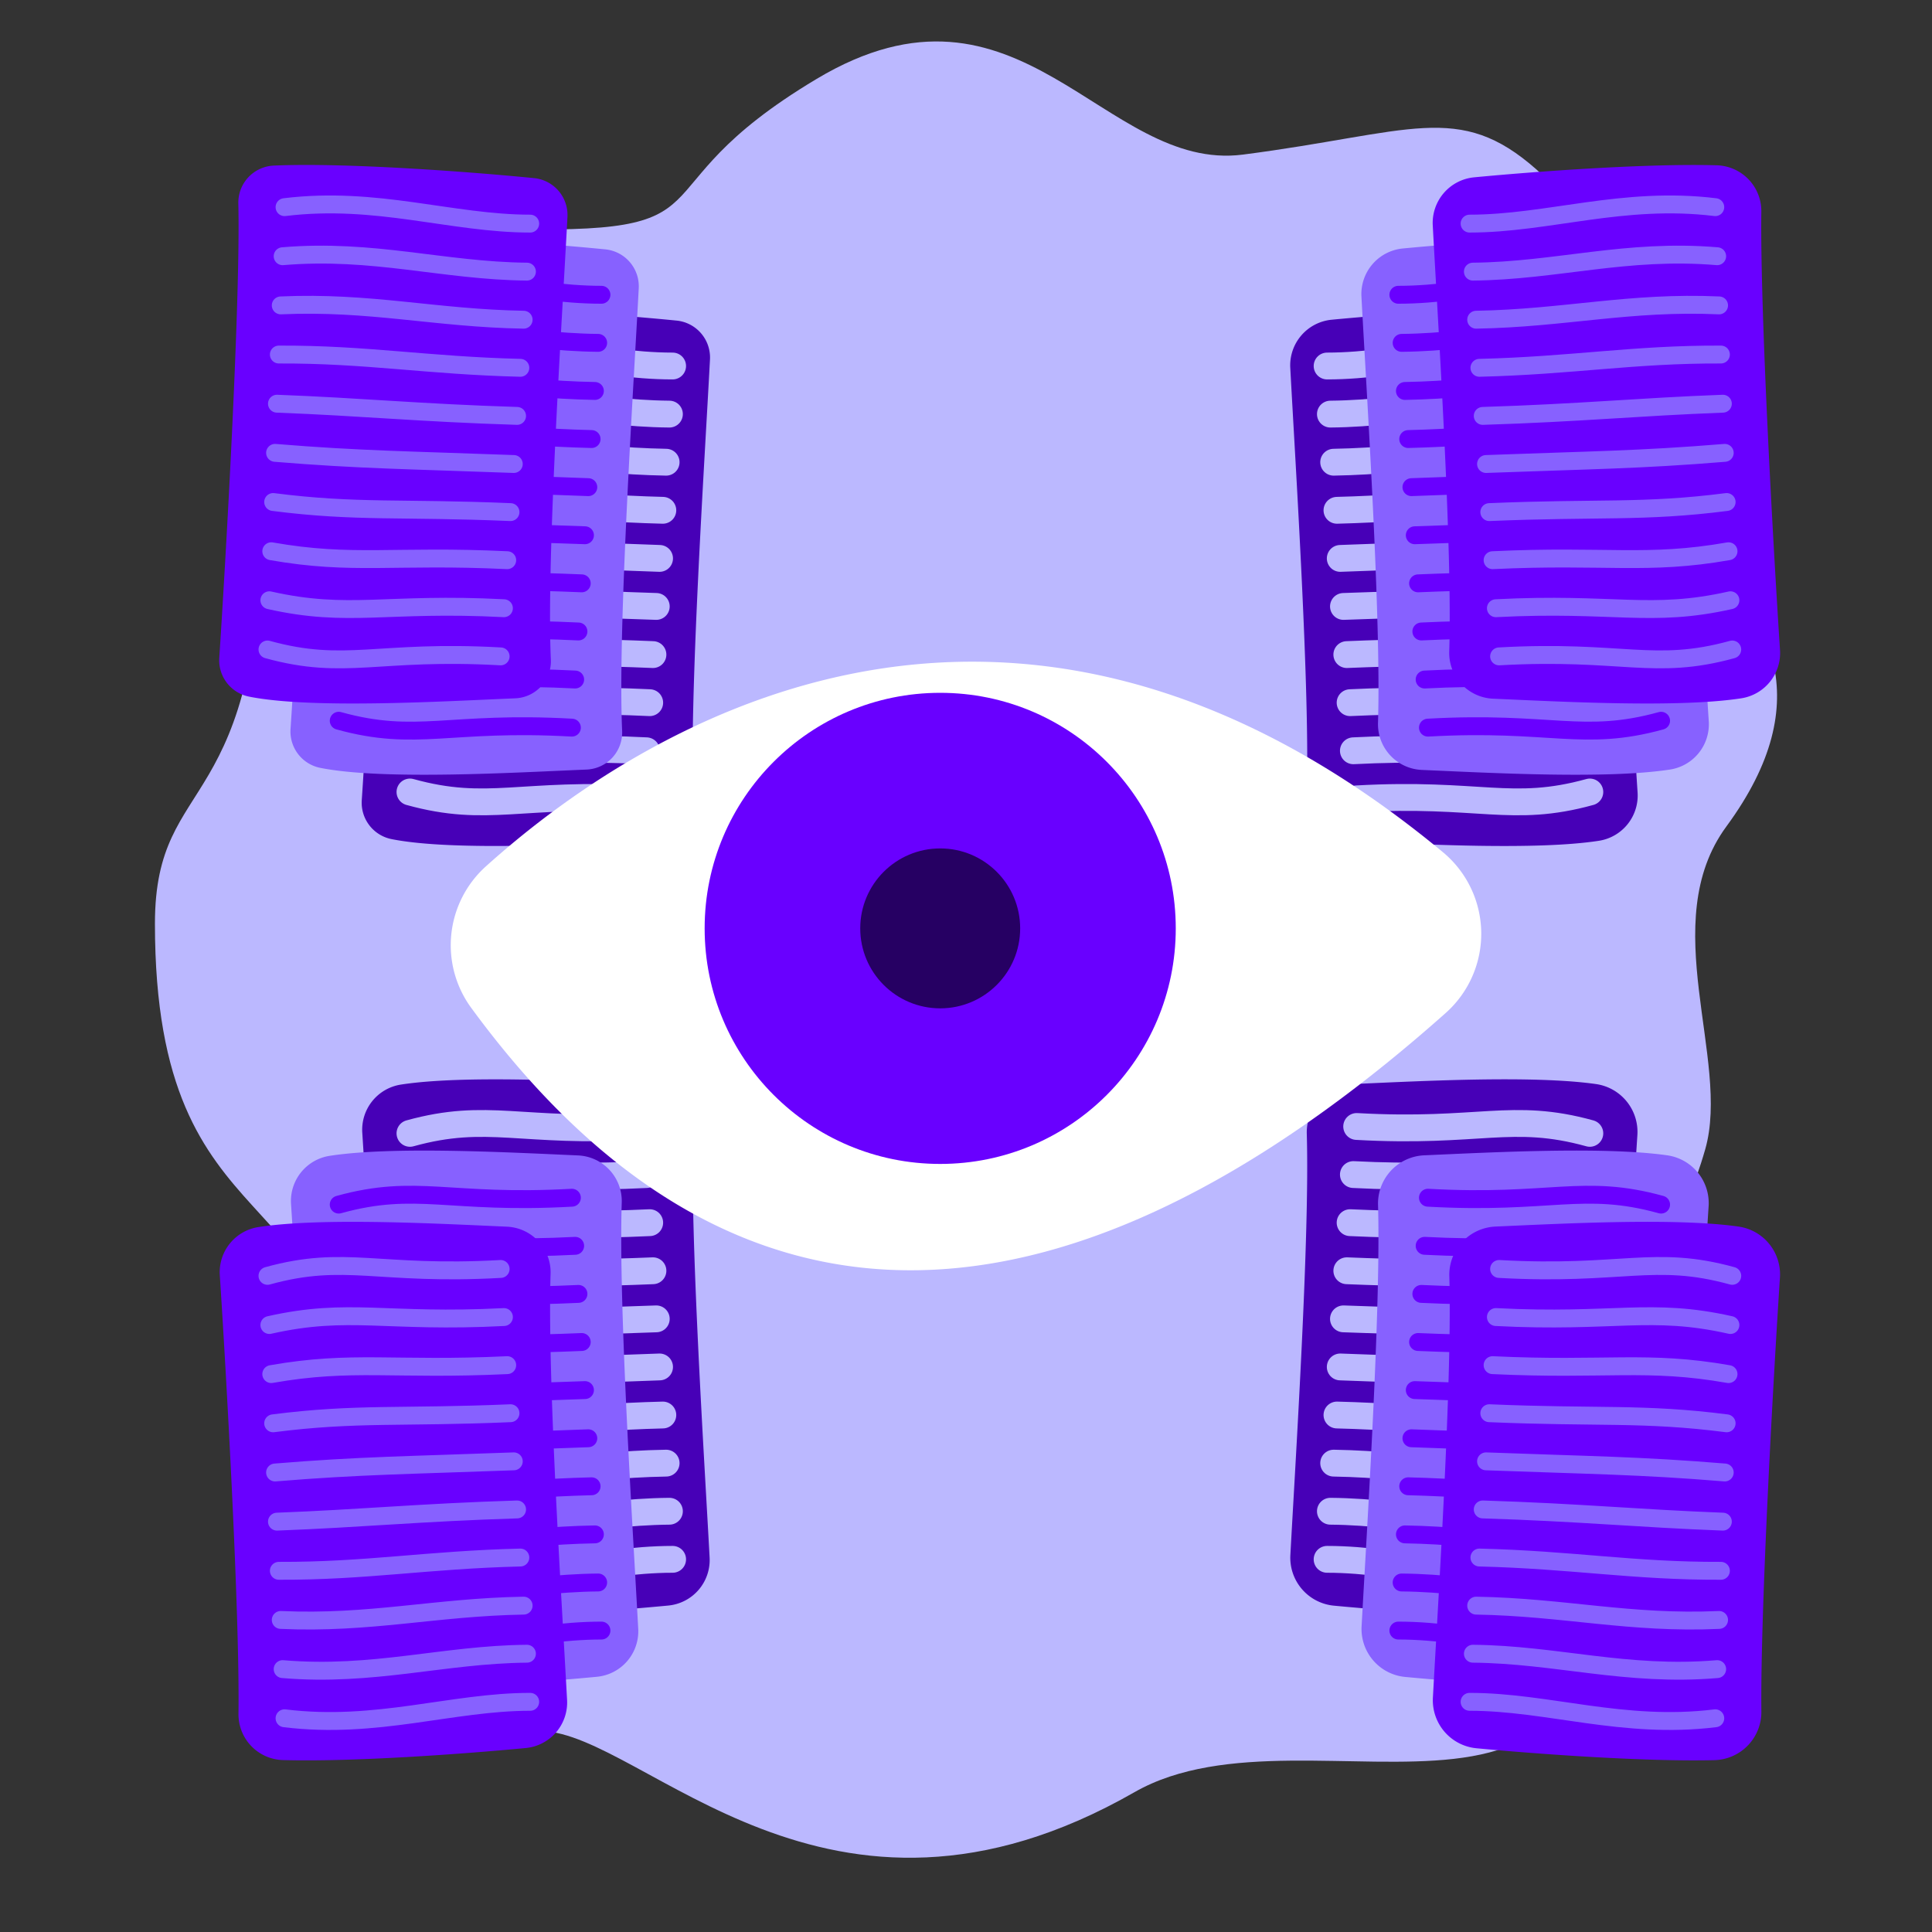 <svg xmlns="http://www.w3.org/2000/svg" viewBox="0 0 1080 1080"><rect x="0" y="0" width="1080" height="1080" fill="#333333" stroke="none"/><defs><style>.cls-1{fill:#bbb8ff;}.cls-2{fill:#4700b7;}.cls-3,.cls-5,.cls-7{fill:none;stroke-linecap:round;stroke-miterlimit:10;}.cls-3{stroke:#bbb8ff;stroke-width:15px;}.cls-4{fill:#8761ff;}.cls-5{stroke:#6900ff;}.cls-5,.cls-7{stroke-width:10px;}.cls-6{fill:#6900ff;}.cls-7{stroke:#8761ff;}.cls-8{fill:#fff;}.cls-9{fill:#260063;}</style></defs><g id="LOGO"><path class="cls-1" d="M872.34,215.73c-26,54.93,198,103,92.72,246.27-39.48,53.72,2.47,130.36-11.81,180.4C929.44,725.81,867.63,777,879,830.26c50.52,235.91-145.49,114.74-244.8,171.57C462,1100.4,360.3,969.18,302.72,967.64c-67.64-1.8-107.21-73-107.21-161.89,0-152.26-108.9-102.8-108.9-289.4,0-87,60.31-56.33,60.31-237.8,0-91.47,28.44-153.81,129-150.78,141.44,4.28,72.4-19,180.55-83.64C570.28-23.94,616.89,96.48,694.81,86.42c94.05-12.15,120.57-30.16,164.13,8.37C890.94,123.1,895,168,872.34,215.73Z"/><path class="cls-2" d="M755,470.22c39,1.71,103.53,5.22,138.8-.22a25.6,25.6,0,0,0,21.62-27c-3.52-53.51-11.18-188.26-10.44-245a25.63,25.63,0,0,0-25-26c-38.9-1.09-100.35,3.37-135.58,6.73a25.61,25.61,0,0,0-23.13,26.87c2.94,54.9,11.08,180.8,9.21,238.17A25.61,25.61,0,0,0,755,470.22Z"/><path class="cls-3" d="M741.86,204.6c43.87,0,85.83-15.53,137.33-9.2"/><path class="cls-3" d="M743.7,231.49c46.62-.43,85.92-12.89,136.55-8.61"/><path class="cls-3" d="M745.53,258.38c49.38-.86,86-10.26,135.78-8"/><path class="cls-3" d="M747.37,285.26c52.14-1.28,86.11-7.61,135-7.42"/><path class="cls-3" d="M749.21,312.15c54.89-1.71,86.19-5,134.22-6.83"/><path class="cls-3" d="M751,339c57.65-2.14,86.29-2.33,133.45-6.23"/><path class="cls-3" d="M752.88,365.92c60.4-2.57,86.38.31,132.67-5.64"/><path class="cls-3" d="M754.72,392.8c63.15-3,86.46,2.95,131.89-5"/><path class="cls-3" d="M756.55,419.69c65.92-3.42,86.56,5.59,131.12-4.45"/><path class="cls-3" d="M758.39,446.57c68.67-3.84,86.65,8.24,130.34-3.84"/><path class="cls-4" d="M794.79,430.39c39.05,1.71,103.53,5.22,138.8-.22a25.6,25.6,0,0,0,21.62-27c-3.52-53.51-11.19-188.25-10.44-245a25.64,25.64,0,0,0-25-26c-38.91-1.08-100.35,3.37-135.58,6.73a25.62,25.62,0,0,0-23.14,26.87C764,220.72,772.18,346.62,770.31,404A25.6,25.6,0,0,0,794.79,430.39Z"/><path class="cls-5" d="M781.69,164.78c43.87,0,85.83-15.54,137.33-9.21"/><path class="cls-5" d="M783.52,191.66c46.63-.42,85.93-12.89,136.56-8.61"/><path class="cls-5" d="M785.36,218.55c49.38-.86,86-10.25,135.78-8"/><path class="cls-5" d="M787.2,245.43c52.13-1.28,86.1-7.61,135-7.41"/><path class="cls-5" d="M789,272.32c54.89-1.71,86.2-5,134.23-6.82"/><path class="cls-5" d="M790.87,299.21c57.65-2.14,86.28-2.33,133.45-6.23"/><path class="cls-5" d="M792.71,326.09c60.4-2.56,86.37.31,132.67-5.63"/><path class="cls-5" d="M794.54,353c63.16-3,86.47,2.95,131.9-5"/><path class="cls-5" d="M796.38,379.86c65.91-3.42,86.56,5.59,131.12-4.44"/><path class="cls-5" d="M798.22,406.75c68.66-3.85,86.64,8.23,130.34-3.85"/><path class="cls-6" d="M834.61,390.57c39,1.7,103.53,5.21,138.8-.22a25.62,25.62,0,0,0,21.63-27c-3.52-53.51-11.19-188.26-10.44-245a25.64,25.64,0,0,0-25-25.95c-38.91-1.09-100.35,3.37-135.59,6.73A25.61,25.61,0,0,0,800.92,126c2.94,54.9,11.08,180.8,9.21,238.17A25.61,25.61,0,0,0,834.61,390.57Z"/><path class="cls-7" d="M821.51,125c43.87,0,85.84-15.53,137.34-9.2"/><path class="cls-7" d="M823.35,151.84c46.62-.43,85.92-12.9,136.56-8.61"/><path class="cls-7" d="M825.19,178.72c49.38-.85,86-10.25,135.78-8"/><path class="cls-7" d="M827,205.61c52.14-1.28,86.11-7.61,135-7.42"/><path class="cls-7" d="M828.86,232.49c54.89-1.71,86.19-5,134.23-6.82"/><path class="cls-7" d="M830.7,259.38c57.64-2.14,86.28-2.33,133.44-6.23"/><path class="cls-7" d="M832.53,286.27c60.4-2.57,86.38.31,132.67-5.64"/><path class="cls-7" d="M834.37,313.15c63.16-3,86.46,3,131.89-5"/><path class="cls-7" d="M836.21,340c65.91-3.42,86.55,5.59,131.11-4.45"/><path class="cls-7" d="M838,366.92c68.67-3.85,86.65,8.23,130.34-3.85"/><path class="cls-2" d="M367.71,470c-40.29,1.69-113.79,6.07-148.87-.94a20.75,20.75,0,0,1-16.61-21.74c3.46-51.55,11.94-198.7,10.65-253.9a20.73,20.73,0,0,1,19.79-21.21c40.11-1.76,109.81,3.46,145.54,7A20.73,20.73,0,0,1,396.88,201c-2.77,53.46-11.85,190.87-9.28,247.42A20.75,20.75,0,0,1,367.71,470Z"/><path class="cls-3" d="M376,204.6c-43.87,0-85.83-15.53-137.33-9.2"/><path class="cls-3" d="M374.21,231.49c-46.63-.43-85.93-12.89-136.56-8.61"/><path class="cls-3" d="M372.37,258.38c-49.38-.86-86-10.26-135.78-8"/><path class="cls-3" d="M370.53,285.26c-52.13-1.28-86.1-7.61-135-7.42"/><path class="cls-3" d="M368.7,312.15c-54.89-1.71-86.2-5-134.23-6.83"/><path class="cls-3" d="M366.86,339c-57.65-2.14-86.28-2.33-133.45-6.23"/><path class="cls-3" d="M365,365.92c-60.4-2.57-86.37.31-132.67-5.64"/><path class="cls-3" d="M363.19,392.8c-63.16-3-86.47,2.95-131.9-5"/><path class="cls-3" d="M361.35,419.69c-65.91-3.42-86.55,5.59-131.12-4.45"/><path class="cls-3" d="M359.51,446.57c-68.66-3.84-86.64,8.24-130.34-3.84"/><path class="cls-4" d="M327.89,430.19c-40.3,1.68-113.8,6.06-148.87-.95a20.74,20.74,0,0,1-16.61-21.74c3.46-51.54,11.94-198.7,10.64-253.9a20.73,20.73,0,0,1,19.79-21.2c40.11-1.76,109.82,3.46,145.55,7a20.75,20.75,0,0,1,18.67,21.73c-2.77,53.46-11.86,190.86-9.28,247.41A20.76,20.76,0,0,1,327.89,430.19Z"/><path class="cls-5" d="M336.22,164.78c-43.87,0-85.84-15.54-137.34-9.21"/><path class="cls-5" d="M334.38,191.66c-46.62-.42-85.92-12.89-136.56-8.61"/><path class="cls-5" d="M332.55,218.55c-49.39-.86-86-10.25-135.79-8"/><path class="cls-5" d="M330.71,245.43c-52.14-1.28-86.11-7.61-135-7.41"/><path class="cls-5" d="M328.87,272.32c-54.89-1.71-86.19-5-134.22-6.82"/><path class="cls-5" d="M327,299.21c-57.65-2.14-86.29-2.33-133.45-6.23"/><path class="cls-5" d="M325.2,326.09c-60.4-2.56-86.38.31-132.67-5.63"/><path class="cls-5" d="M323.36,353c-63.16-3-86.46,2.95-131.89-5"/><path class="cls-5" d="M321.52,379.86c-65.91-3.42-86.55,5.59-131.11-4.44"/><path class="cls-5" d="M319.69,406.75C251,402.9,233,415,189.35,402.9"/><path class="cls-6" d="M288.06,390.36c-40.29,1.68-113.79,6.07-148.87-.95a20.73,20.73,0,0,1-16.61-21.73C126,316.13,134.52,169,133.23,113.78A20.72,20.72,0,0,1,153,92.57c40.11-1.76,109.81,3.46,145.54,7a20.73,20.73,0,0,1,18.67,21.72c-2.77,53.46-11.85,190.87-9.28,247.42A20.75,20.75,0,0,1,288.06,390.36Z"/><path class="cls-7" d="M296.39,125c-43.87,0-85.83-15.53-137.33-9.2"/><path class="cls-7" d="M294.56,151.84c-46.63-.43-85.93-12.9-136.56-8.61"/><path class="cls-7" d="M292.72,178.72c-49.38-.85-86-10.25-135.78-8"/><path class="cls-7" d="M290.88,205.61c-52.13-1.28-86.1-7.61-135-7.42"/><path class="cls-7" d="M289.05,232.49c-54.9-1.71-86.2-5-134.23-6.82"/><path class="cls-7" d="M287.21,259.38c-57.65-2.14-86.29-2.33-133.45-6.23"/><path class="cls-7" d="M285.37,286.27c-60.4-2.57-86.37.31-132.67-5.64"/><path class="cls-7" d="M283.54,313.15c-63.16-3-86.47,3-131.9-5"/><path class="cls-7" d="M281.7,340c-65.91-3.42-86.56,5.59-131.12-4.45"/><path class="cls-7" d="M279.86,366.92c-68.67-3.85-86.64,8.23-130.34-3.85"/><path class="cls-2" d="M756.26,606c38.58-1.71,100.73-5,135.92,0a27,27,0,0,1,23.13,28.44c-3.53,53.92-11,185.6-10.38,242.59a26.92,26.92,0,0,1-26.25,27.2c-38.48.94-97.95-3.34-133-6.65a26.93,26.93,0,0,1-24.36-28.26c3-55.14,10.88-178.08,9.18-235.59A27,27,0,0,1,756.26,606Z"/><path class="cls-3" d="M741.86,871.68c43.87,0,85.83,15.53,137.33,9.2"/><path class="cls-3" d="M743.7,844.79c46.62.43,85.92,12.89,136.55,8.61"/><path class="cls-3" d="M745.53,817.9c49.38.86,86,10.26,135.78,8"/><path class="cls-3" d="M747.37,791c52.14,1.28,86.11,7.61,135,7.42"/><path class="cls-3" d="M749.21,764.13c54.89,1.71,86.19,5,134.22,6.83"/><path class="cls-3" d="M751,737.25c57.65,2.14,86.29,2.33,133.45,6.23"/><path class="cls-3" d="M752.88,710.36c60.4,2.57,86.38-.31,132.67,5.64"/><path class="cls-3" d="M754.72,683.48c63.15,3,86.46-3,131.89,5"/><path class="cls-3" d="M756.55,656.59C822.47,660,843.11,651,887.67,661"/><path class="cls-3" d="M758.39,629.71c68.67,3.84,86.65-8.24,130.34,3.84"/><path class="cls-4" d="M796.09,645.83c38.58-1.7,100.72-5,135.91,0a27,27,0,0,1,23.13,28.45c-3.53,53.92-11,185.59-10.37,242.59a26.91,26.91,0,0,1-26.25,27.19c-38.49.94-98-3.33-133-6.64a26.93,26.93,0,0,1-24.37-28.27c3-55.13,10.88-178.08,9.19-235.58A27,27,0,0,1,796.09,645.83Z"/><path class="cls-5" d="M781.69,911.5c43.87,0,85.83,15.54,137.33,9.21"/><path class="cls-5" d="M783.52,884.62c46.63.42,85.93,12.89,136.56,8.61"/><path class="cls-5" d="M785.36,857.73c49.38.86,86,10.25,135.78,8"/><path class="cls-5" d="M787.2,830.84c52.13,1.29,86.1,7.62,135,7.42"/><path class="cls-5" d="M789,804c54.89,1.71,86.2,5,134.23,6.82"/><path class="cls-5" d="M790.87,777.07c57.65,2.14,86.28,2.33,133.45,6.23"/><path class="cls-5" d="M792.71,750.19c60.4,2.56,86.37-.31,132.67,5.63"/><path class="cls-5" d="M794.54,723.3c63.16,3,86.47-2.95,131.9,5"/><path class="cls-5" d="M796.38,696.42c65.91,3.42,86.56-5.59,131.12,4.44"/><path class="cls-5" d="M798.22,669.53c68.66,3.85,86.64-8.23,130.34,3.85"/><path class="cls-6" d="M835.91,685.66c38.58-1.7,100.73-5,135.92,0A27,27,0,0,1,995,714.14c-3.53,53.93-11,185.6-10.38,242.59a26.92,26.92,0,0,1-26.24,27.2c-38.49.94-98-3.34-133-6.64A26.94,26.94,0,0,1,801,949c3-55.14,10.88-178.08,9.18-235.58A27,27,0,0,1,835.91,685.66Z"/><path class="cls-7" d="M821.51,951.33c43.87,0,85.84,15.53,137.34,9.2"/><path class="cls-7" d="M823.35,924.44c46.62.43,85.92,12.89,136.56,8.61"/><path class="cls-7" d="M825.19,897.56c49.38.85,86,10.25,135.78,8"/><path class="cls-7" d="M827,870.67c52.14,1.28,86.11,7.61,135,7.42"/><path class="cls-7" d="M828.86,843.79c54.89,1.71,86.19,5,134.23,6.82"/><path class="cls-7" d="M830.7,816.9c57.64,2.14,86.28,2.33,133.44,6.23"/><path class="cls-7" d="M832.53,790c60.4,2.57,86.38-.31,132.67,5.64"/><path class="cls-7" d="M834.37,763.13c63.16,3,86.46-3,131.89,5"/><path class="cls-7" d="M836.21,736.24c65.91,3.42,86.55-5.59,131.11,4.45"/><path class="cls-7" d="M838,709.36c68.67,3.85,86.65-8.23,130.34,3.85"/><path class="cls-2" d="M363,606.07c-39.06-1.71-103.63-5.23-138.91.22a25.55,25.55,0,0,0-21.57,26.94C206,686.73,213.71,821.6,213,878.34a25.58,25.58,0,0,0,24.91,25.9c38.92,1.09,100.45-3.37,135.68-6.73a25.57,25.57,0,0,0,23.09-26.81c-2.94-54.9-11.09-180.92-9.21-238.28A25.55,25.55,0,0,0,363,606.07Z"/><path class="cls-3" d="M376,871.68c-43.87,0-85.83,15.53-137.33,9.2"/><path class="cls-3" d="M374.21,844.79c-46.63.43-85.93,12.89-136.56,8.61"/><path class="cls-3" d="M372.37,817.9c-49.38.86-86,10.26-135.78,8"/><path class="cls-3" d="M370.53,791c-52.13,1.28-86.1,7.61-135,7.42"/><path class="cls-3" d="M368.7,764.13c-54.89,1.71-86.2,5-134.23,6.83"/><path class="cls-3" d="M366.86,737.25c-57.65,2.14-86.28,2.33-133.45,6.23"/><path class="cls-3" d="M365,710.36c-60.4,2.57-86.37-.31-132.67,5.64"/><path class="cls-3" d="M363.19,683.48c-63.16,3-86.47-3-131.9,5"/><path class="cls-3" d="M361.35,656.59C295.44,660,274.8,651,230.23,661"/><path class="cls-3" d="M359.51,629.71c-68.66,3.84-86.64-8.24-130.34,3.84"/><path class="cls-4" d="M323.17,645.89c-39.06-1.71-103.63-5.23-138.9.23a25.55,25.55,0,0,0-21.58,26.94c3.52,53.49,11.2,188.37,10.44,245.1A25.59,25.59,0,0,0,198,944.07c38.93,1.09,100.45-3.38,135.69-6.74a25.55,25.55,0,0,0,23.08-26.81c-2.94-54.89-11.09-180.92-9.21-238.27A25.55,25.55,0,0,0,323.17,645.89Z"/><path class="cls-5" d="M336.22,911.5c-43.87,0-85.84,15.54-137.34,9.21"/><path class="cls-5" d="M334.38,884.62c-46.62.42-85.92,12.89-136.56,8.61"/><path class="cls-5" d="M332.55,857.73c-49.39.86-86,10.25-135.79,8"/><path class="cls-5" d="M330.71,830.84c-52.14,1.29-86.11,7.62-135,7.42"/><path class="cls-5" d="M328.87,804c-54.89,1.71-86.19,5-134.22,6.82"/><path class="cls-5" d="M327,777.07c-57.65,2.14-86.29,2.33-133.45,6.23"/><path class="cls-5" d="M325.2,750.19c-60.4,2.56-86.38-.31-132.67,5.63"/><path class="cls-5" d="M323.36,723.3c-63.16,3-86.46-2.95-131.89,5"/><path class="cls-5" d="M321.52,696.42c-65.91,3.42-86.55-5.59-131.11,4.44"/><path class="cls-5" d="M319.69,669.53C251,673.38,233,661.3,189.35,673.38"/><path class="cls-6" d="M283.35,685.72c-39.07-1.71-103.63-5.23-138.91.22a25.55,25.55,0,0,0-21.57,26.94c3.52,53.5,11.19,188.38,10.44,245.11a25.58,25.58,0,0,0,24.91,25.9c38.92,1.09,100.45-3.37,135.68-6.73A25.56,25.56,0,0,0,317,950.35c-2.94-54.9-11.09-180.92-9.22-238.28A25.55,25.55,0,0,0,283.35,685.72Z"/><path class="cls-7" d="M296.39,951.33c-43.87,0-85.83,15.53-137.33,9.2"/><path class="cls-7" d="M294.56,924.44c-46.63.43-85.93,12.89-136.56,8.61"/><path class="cls-7" d="M292.72,897.56c-49.38.85-86,10.25-135.78,8"/><path class="cls-7" d="M290.88,870.67c-52.13,1.28-86.1,7.61-135,7.42"/><path class="cls-7" d="M289.05,843.79c-54.9,1.71-86.2,5-134.23,6.82"/><path class="cls-7" d="M287.21,816.9c-57.65,2.14-86.29,2.33-133.45,6.23"/><path class="cls-7" d="M285.37,790c-60.4,2.57-86.37-.31-132.67,5.64"/><path class="cls-7" d="M283.54,763.13c-63.16,3-86.47-3-131.9,5"/><path class="cls-7" d="M281.7,736.24c-65.91,3.42-86.56-5.59-131.12,4.45"/><path class="cls-7" d="M279.86,709.36c-68.67,3.85-86.64-8.23-130.34,3.85"/><path class="cls-8" d="M271.43,484.47c81-73,288.74-212.3,535.22-8.05a59.26,59.26,0,0,1,1.52,89.83c-177.6,157.93-378.49,224-544.68-2.75A59.28,59.28,0,0,1,271.43,484.47Z"/><circle class="cls-6" cx="525.58" cy="518.97" r="131.68"/><circle class="cls-9" cx="525.58" cy="518.97" r="44.7"/></g></svg>